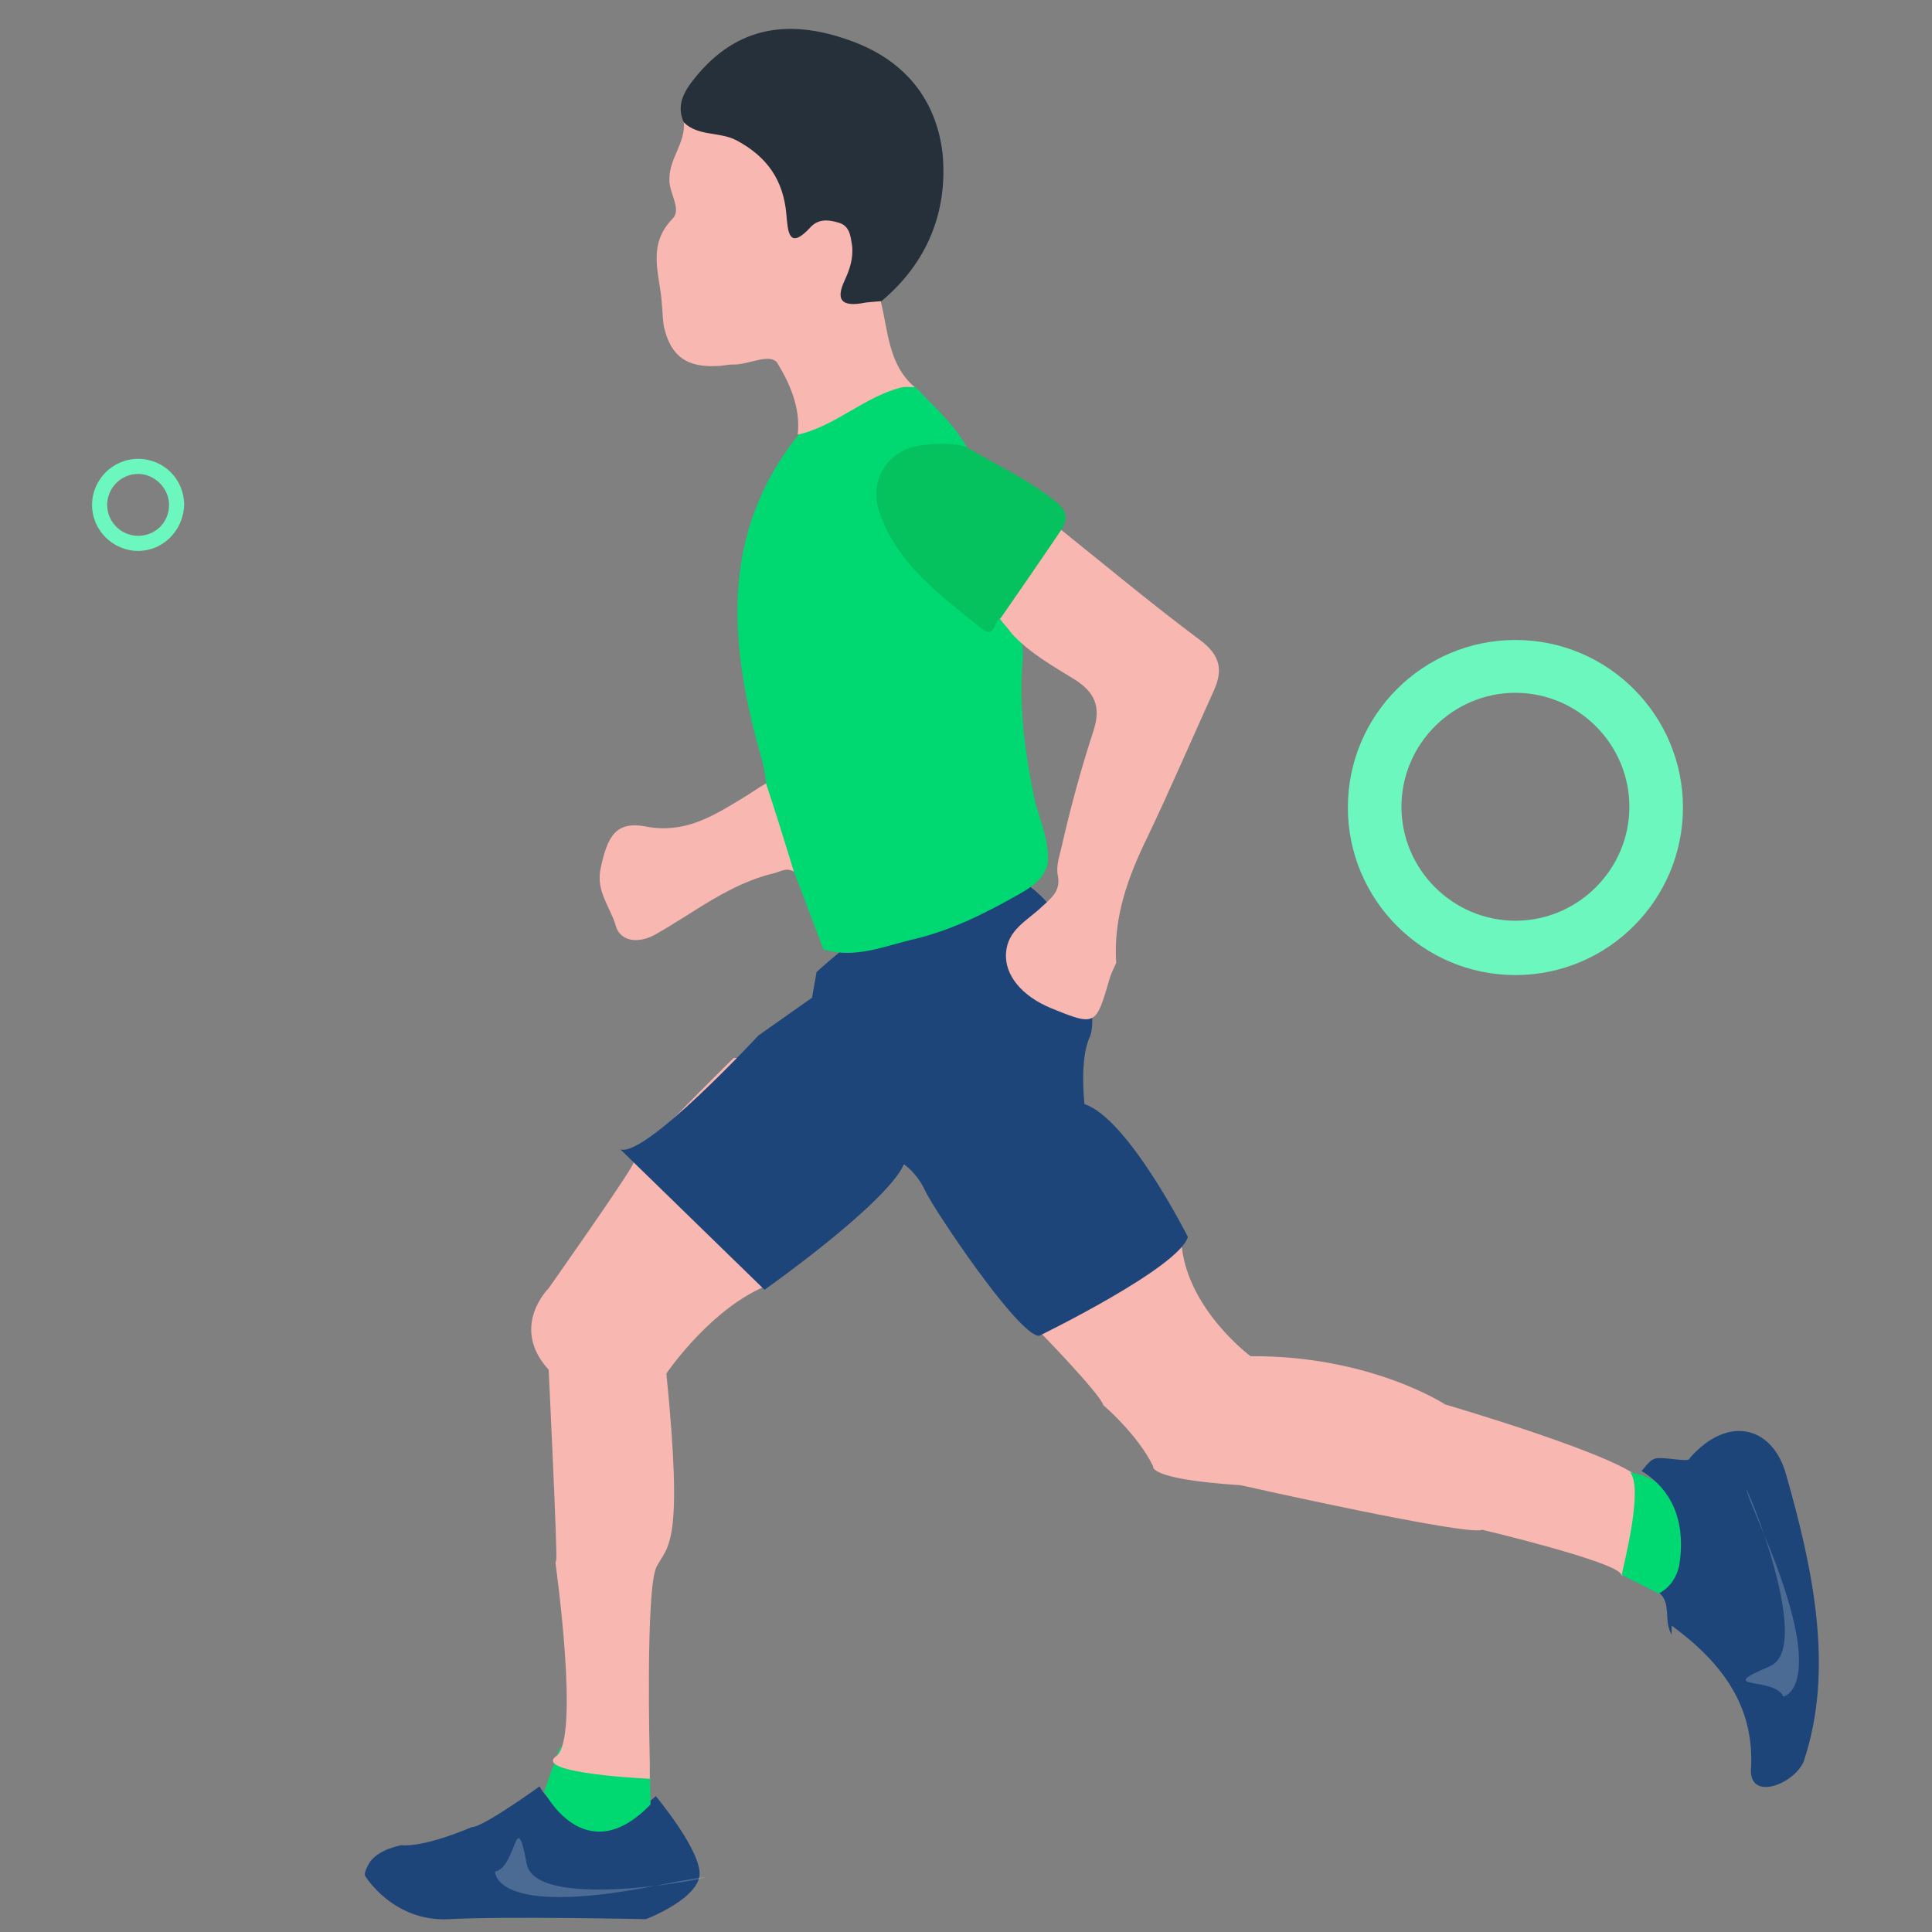<?xml version="1.0" encoding="utf-8"?>
<!-- Generator: Adobe Illustrator 22.0.0, SVG Export Plug-In . SVG Version: 6.00 Build 0)  -->
<svg version="1.1" id="Layer_1" xmlns="http://www.w3.org/2000/svg" xmlns:xlink="http://www.w3.org/1999/xlink" x="0px" y="0px"
	 viewBox="0 0 256 256" style="enable-background:new 0 0 256 256;" xml:space="preserve">
<rect x="0" y="0" width="256" height="256" fill="#808080" stroke="none"/>
<style type="text/css">
	.st0{fill:#1E4579;}
	.st1{fill:#00D871;}
	.st2{fill:#F8B7B0;}
	.st3{opacity:0.2;fill:#FFFFFF;}
	.st4{fill-rule:evenodd;clip-rule:evenodd;fill:#00D871;}
	.st5{fill-rule:evenodd;clip-rule:evenodd;fill:#F8B7B0;}
	.st6{fill-rule:evenodd;clip-rule:evenodd;fill:#26303A;}
	.st7{fill-rule:evenodd;clip-rule:evenodd;fill:#05C15E;}
	.st8{fill:#6BF7BE;}
</style>
<g>
	<path class="st0" d="M49.1,246.6c0,0-1,1.5-0.7,2c0,0,3.7,6.1,11.1,5.7c7.4-0.4,26.1,0,26.1,0s7.3-2.8,7.1-6.2
		c-0.2-3.4-5.8-10.1-5.8-10.1s-6.3,5.9-10.4,3.3c-4.2-2.6-5-4.6-5-4.6s-7.6,5.5-9,5.4c0,0-6.1,2.7-9.4,2.4
		C53,244.6,50.5,244.9,49.1,246.6z"/>
	<path class="st1" d="M86.1,234l-11.9-2.5l-2.1,5.9c0,0,5.4,10.7,14.1,1.7"/>
	<path class="st2" d="M86.1,233.4c0,0-0.6-22.9,0.9-25.8c1.5-2.9,3.6-2.6,1.3-25.6c0,0,5.2-7.7,12.1-11.1
		c6.8-3.3,19.4-15.7,19.4-16.6c0-0.9,0.1-0.6,2.5,2.3c2.3,2.9,12.4,19.8,15.3,19.7c0,0,8.2,8.4,8.6,9.9c0,0,4.5,3.8,6.6,8.1
		c0,0-0.8,1.7,11.6,2.5c0,0,30.2,6.8,32,5.9c0,0,17.7,4.2,18.4,5.9c0.8,1.7,4.5-9.4,2.7-12.4c-1.7-3-26-10.1-26-10.1
		s-9.9-6.5-25.8-6.4c0,0-8.1-6-9.1-14.4c-1.1-8.3-13.7-18.4-14.6-18.4s-37.3-7-37.3-7l-7.5,0.3c0,0-12.6,12.4-13.3,14
		c-0.7,1.6-11.2,16.5-11.2,16.5s-5.2,5.1,0,10.8c0,0,1.2,24.8,1,25.2c-0.1,0.4-0.1,0.4-0.1,0.4s3.3,23.4,0.1,25.6
		c-3.2,2.3,12.4,3,12.4,3V233.4z"/>
	<path class="st0" d="M82.2,152.3l19.1,18.6c0,0,15.8-11.1,18.5-16.6c0,0,1.7,1.1,2.8,3.5c1.1,2.4,12.4,19.3,15.1,19.2
		c0,0,18.5-9,19.7-13.1c0,0-7.9-15.7-13.7-17.6c0,0-0.7-5.9,0.7-8.9c1.4-3-1.6-17.4-10.1-21.2c-8.4-3.8-26.1,12.6-26.1,12.6
		l-0.6,3.4l-7.1,5C100.4,137.3,85.5,153.4,82.2,152.3z"/>
	<path class="st1" d="M216,195.1c0,0,4.6,0.4,7.7,5.5c0,0,2.7,7.3-3.8,10.6l-5-2.5C214.8,208.6,217.9,197.3,216,195.1z"/>
	<path class="st0" d="M219.9,211.1c1.6,1.4,0.5,3.7,1.6,5.5c0-0.6,0-0.6,0-1.2c6.4,4.7,11.1,10.5,10.5,19.2c0,4.1,5.8,1.7,7-1.2
		c4.1-12.2,1.2-25.6-2.3-37.9c-1.7-6.4-7.6-8.2-12.8-2.3c0,0.6-2.3,0-4.1,0c-1.2,0-1.7,1.2-2.3,1.7c4.7,2.9,5.8,7.6,5,12.6
		C222.1,209.1,221.3,210.3,219.9,211.1z"/>
	<path class="st3" d="M65.6,248c0,0-0.3,6.1,21.1,1.9c21.4-4.2-15.3,5.1-16.9-2.9C68.3,239,68.5,247.4,65.6,248z"/>
	<path class="st3" d="M236.3,224.8c0,0,6-1-2.4-21.1c-8.5-20.1,8.1,14,0.6,17.1C226.9,224,235.1,222.1,236.3,224.8z"/>
	<g>
		<path class="st4" d="M105.2,115.5c1.3,3.4,2.6,6.9,3.9,10.3c4.3,1.3,8.2-0.5,12.2-1.4c4.9-1.2,9.3-3.4,13.7-5.9
			c1.6-0.9,3.2-1.9,3.8-3.9c0.4-3.2-1.2-6.1-1.8-9.1c-1.2-5.9-2-11.8-1.5-17.8c0.1-1.1,0-2.3-0.3-3.4c-0.3-1.2-1-2.1-2.1-2.6
			c-2,0.5-3.6-0.2-5.3-1.5c-3.7-3.1-7.4-6.3-9.6-10.8c-2.6-5.5-0.1-9.4,5.9-9.7c1.3-0.1,2.8,0.6,4-0.5c-1.8-3.1-4.4-5.4-6.8-7.9
			c-1.2-1-2.8-0.9-3.9-0.2c-3.8,2.3-8.2,3.6-11.6,6.5c-10.4,13-9.2,27.5-5.1,42.2c0.4,1.3,0.7,2.6,0.8,4
			C100.9,108.3,103,111.9,105.2,115.5z"/>
		<path class="st5" d="M140.2,116.2c0.3,1.9-0.9,2.8-2.2,4c-1.9,1.8-4.5,3-4.7,6.1c-0.2,2.9,2.1,5.7,6,7.3c5.9,2.4,5.9,2.3,7.7-3.8
			c0.2-0.8,0.6-1.5,0.9-2.2c-0.4-6.1,1.6-11.5,4.2-16.8c3-6.3,5.8-12.8,8.7-19.2c1.3-2.8,0.9-4.8-1.8-6.8
			c-6.3-4.7-12.3-9.7-18.4-14.6c-2,0.1-2.5,2-3.3,3.2c-1.9,2.7-4.4,5.1-4.8,8.6c0.5,0.7,1.1,1.3,1.6,2c2.4,2.6,5.5,4.3,8.4,6.1
			c2.6,1.7,3.4,3.6,2.4,6.7c-1.7,5.2-3.1,10.4-4.3,15.7C140.3,113.7,139.9,114.9,140.2,116.2z"/>
		<path class="st5" d="M105.7,57.6c4.9-1.1,8.7-4.9,13.5-6.2c0.6-0.2,1.3-0.1,2-0.1c-3.5-3-3.5-7.4-4.5-11.4
			c-0.5-0.6-1.2-0.7-1.9-0.7c-1.9,0-2.5-0.8-1.8-2.6c0.3-0.9,0.5-1.8,0.6-2.7c0.3-4.5-2-6.3-6.2-4.7c-1.8,0.7-2.2,0.3-2.5-1.4
			c-1.9-8.1-5.8-11.2-14.3-11.7c0.3,2.8-1.9,4.8-1.9,7.6c-0.1,1.9,1.7,4,0.4,5.3c-3.5,3.6-1.6,7.5-1.4,11.3c0.1,1,0.1,2.1,0.3,3.1
			c0.9,3.8,3,5.3,7,5.1c0.7,0,1.4-0.2,2.1-0.2c2,0.1,4.9-1.6,5.9-0.2C104.7,50.9,106.1,54.1,105.7,57.6z"/>
		<path class="st6" d="M90.6,16.2c1.9,1.9,4.7,1.2,7,2.4c4.1,2.2,6.2,5.3,6.6,9.8c0.2,2.3,0.3,4.9,3.3,1.6c1-1,2.3-0.9,3.6-0.5
			c1.5,0.4,1.6,1.8,1.8,3c0.2,1.7-0.3,3.2-1,4.7c-1.1,2.4-0.5,3.4,2.2,3c0.9-0.2,1.8-0.2,2.7-0.3c6.1-5.1,8.8-11.9,8.1-19.5
			C124.1,13.3,120,8.1,113,5.5c-9.1-3.4-16-1.6-21.3,5.3C90.4,12.5,89.7,14.2,90.6,16.2z"/>
		<path class="st7" d="M132.6,81.9c2.7-3.9,5.4-7.8,8.1-11.8c0.9-1.5,0.6-2.5-0.9-3.7c-3.6-2.9-7.8-4.8-11.8-7.2
			c-1.9-0.5-3.9-0.5-5.8-0.2c-4.6,0.5-7.2,4.7-5.6,9.1c2.5,6.9,8.2,10.9,13.5,15.2C131.9,84.7,131.7,82.2,132.6,81.9z"/>
		<path class="st5" d="M105.2,115.5c-1.2-3.9-2.4-7.8-3.7-11.7c-1.2,0.7-2.3,1.5-3.5,2.2c-3.8,2.3-7.5,4.5-12.5,3.5
			c-3.9-0.7-5,1.3-5.9,5.5c-0.7,3.1,1.3,5.2,2,7.7c0.5,1.8,2.6,2.5,5.1,1.2c5.2-2.9,9.9-6.8,15.9-8.2
			C103.4,115.5,104.2,114.9,105.2,115.5z"/>
	</g>
</g>
<path class="st8" d="M200.8,129.2c-12.3,0-22.2-10-22.2-22.2c0-12.3,10-22.2,22.2-22.2c12.3,0,22.2,10,22.2,22.2
	C223,119.2,213.1,129.2,200.8,129.2z M200.8,91.8c-8.3,0-15.1,6.8-15.1,15.1s6.8,15.1,15.1,15.1s15.1-6.8,15.1-15.1
	S209.1,91.8,200.8,91.8z"/>
<path class="st8" d="M18.3,73c-3.3,0-6.1-2.7-6.1-6.1c0-3.3,2.7-6.1,6.1-6.1s6.1,2.7,6.1,6.1C24.3,70.3,21.6,73,18.3,73z M18.3,62.8
	c-2.3,0-4.1,1.9-4.1,4.1c0,2.3,1.9,4.1,4.1,4.1c2.3,0,4.1-1.8,4.1-4.1C22.4,64.7,20.5,62.8,18.3,62.8z"/>
</svg>
